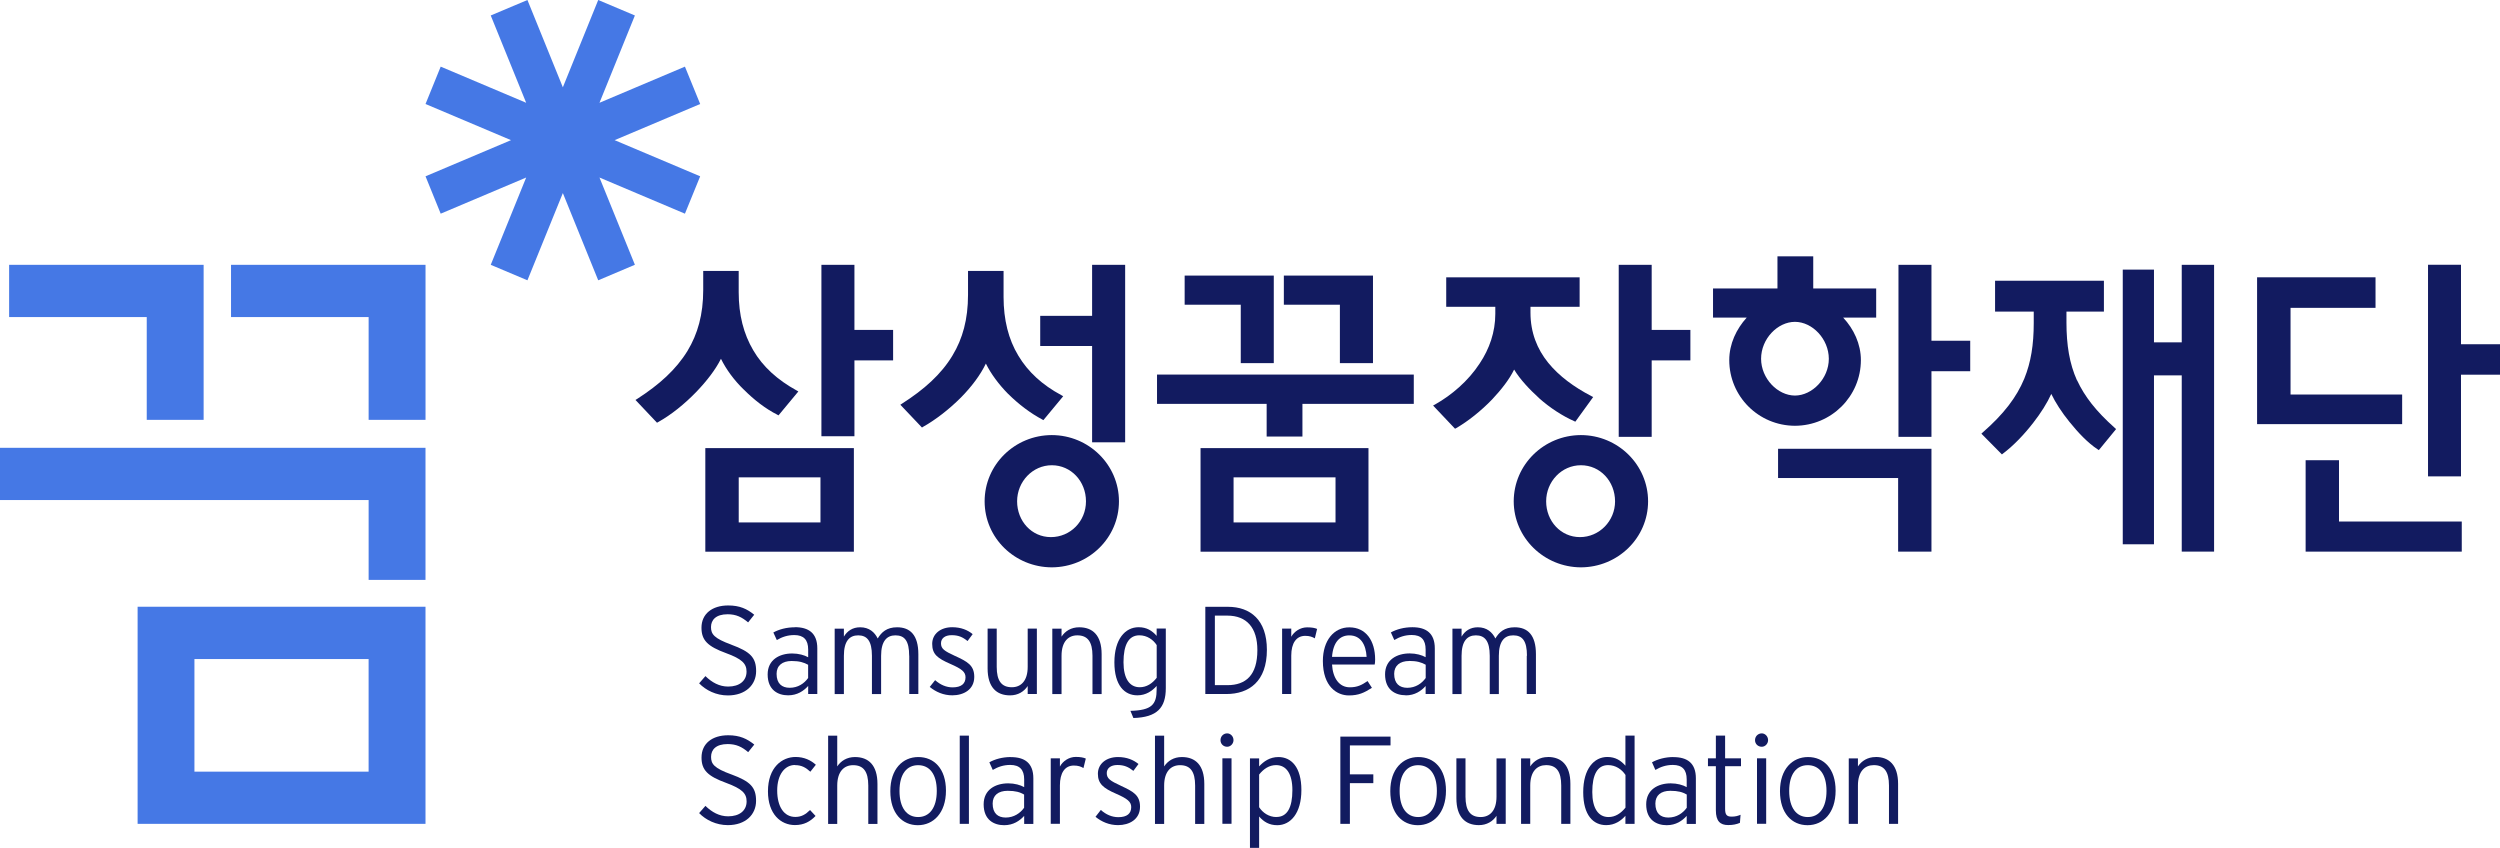<svg width="115" height="39" viewBox="0 0 115 39" fill="none" xmlns="http://www.w3.org/2000/svg">
<g clip-path="url(#clip0_39_1516)">
<path d="M33.641 29.654C32.855 29.367 32.706 29.176 32.706 28.847C32.706 28.517 32.932 28.256 33.47 28.256C33.864 28.256 34.126 28.388 34.413 28.63L34.694 28.278C34.363 28.008 34.027 27.851 33.497 27.851C32.764 27.851 32.268 28.233 32.268 28.875C32.268 29.455 32.554 29.736 33.404 30.046C34.123 30.31 34.341 30.521 34.341 30.893C34.341 31.317 34.016 31.582 33.495 31.582C33.089 31.582 32.747 31.391 32.45 31.101L32.16 31.433C32.469 31.754 32.946 31.99 33.481 31.99C34.3 31.99 34.782 31.5 34.782 30.873C34.782 30.245 34.515 29.978 33.644 29.657L33.641 29.654Z" fill="#121B60"/>
<path d="M36.564 28.855C36.181 28.855 35.834 28.951 35.574 29.094L35.734 29.443C35.974 29.3 36.228 29.213 36.537 29.213C36.967 29.213 37.176 29.429 37.176 29.88V30.234C37.003 30.136 36.735 30.06 36.44 30.06C35.858 30.06 35.312 30.347 35.312 31.022C35.312 31.748 35.795 31.985 36.253 31.985C36.677 31.985 36.967 31.782 37.176 31.554V31.923H37.596V29.823C37.596 29.125 37.198 28.85 36.564 28.85V28.855ZM37.174 31.188C36.994 31.439 36.708 31.638 36.327 31.638C35.966 31.638 35.723 31.444 35.723 30.997C35.723 30.62 35.983 30.406 36.415 30.406C36.774 30.406 36.981 30.473 37.174 30.58V31.191V31.188Z" fill="#121B60"/>
<path d="M41.825 30.163V31.925H42.244V30.093C42.244 29.215 41.869 28.855 41.267 28.855C40.788 28.855 40.548 29.083 40.374 29.37C40.234 29.083 39.983 28.855 39.566 28.855C39.219 28.855 38.971 29.027 38.819 29.285V28.92H38.395V31.928H38.819V30.166C38.819 29.499 39.07 29.226 39.475 29.226C39.881 29.226 40.109 29.477 40.109 30.166V31.928H40.531V30.166C40.531 29.499 40.788 29.226 41.188 29.226C41.612 29.226 41.822 29.477 41.822 30.166L41.825 30.163Z" fill="#121B60"/>
<path d="M43.934 30.175C43.435 29.944 43.286 29.846 43.286 29.59C43.286 29.37 43.462 29.218 43.774 29.218C44.086 29.218 44.279 29.303 44.507 29.488L44.742 29.171C44.518 28.982 44.204 28.852 43.801 28.852C43.264 28.852 42.881 29.162 42.881 29.618C42.881 30.099 43.126 30.282 43.719 30.541C44.24 30.769 44.414 30.907 44.414 31.154C44.414 31.447 44.223 31.619 43.818 31.619C43.526 31.619 43.25 31.498 43.016 31.287L42.768 31.599C43.049 31.83 43.402 31.985 43.807 31.985C44.317 31.985 44.816 31.729 44.816 31.135C44.816 30.597 44.491 30.431 43.931 30.172L43.934 30.175Z" fill="#121B60"/>
<path d="M47.274 30.676C47.274 31.334 46.952 31.613 46.546 31.613C46.072 31.613 45.849 31.323 45.849 30.676V28.917H45.43V30.749C45.43 31.613 45.84 31.987 46.461 31.987C46.833 31.987 47.106 31.81 47.274 31.557V31.925H47.696V28.917H47.274V30.676Z" fill="#121B60"/>
<path d="M50.675 31.925V30.093C50.675 29.226 50.265 28.855 49.642 28.855C49.272 28.855 48.996 29.032 48.831 29.285V28.92H48.406V31.928H48.831V30.166C48.831 29.508 49.148 29.226 49.556 29.226C50.028 29.226 50.254 29.519 50.254 30.166V31.928H50.675V31.925Z" fill="#121B60"/>
<path d="M52.001 32.702L52.136 33.029C53.23 32.995 53.627 32.559 53.627 31.652V28.914H53.206V29.252C52.999 29.01 52.745 28.852 52.376 28.852C51.758 28.852 51.262 29.401 51.262 30.468C51.262 31.534 51.73 31.985 52.318 31.985C52.718 31.985 52.999 31.782 53.206 31.554V31.709C53.206 32.41 52.982 32.674 51.998 32.699L52.001 32.702ZM52.428 31.613C51.962 31.613 51.681 31.219 51.681 30.462C51.681 29.654 51.921 29.224 52.411 29.224C52.762 29.224 53.046 29.424 53.208 29.674V31.18C53.002 31.444 52.742 31.613 52.428 31.613Z" fill="#121B60"/>
<path d="M58.277 29.891C58.277 28.515 57.516 27.913 56.485 27.913H55.445V31.925H56.408C57.458 31.925 58.277 31.346 58.277 29.891ZM55.884 28.318H56.452C57.356 28.318 57.839 28.881 57.839 29.905C57.839 31.059 57.309 31.517 56.463 31.517H55.884V28.318Z" fill="#121B60"/>
<path d="M59.398 29.288V28.917H58.977V31.925H59.398V30.158C59.398 29.584 59.63 29.249 60.041 29.249C60.237 29.249 60.363 29.294 60.482 29.364L60.587 28.931C60.487 28.886 60.347 28.858 60.126 28.858C59.809 28.858 59.531 29.052 59.398 29.291V29.288Z" fill="#121B60"/>
<path d="M63.107 31.638L62.908 31.329C62.638 31.512 62.437 31.616 62.092 31.616C61.612 31.616 61.312 31.208 61.273 30.569H63.236C63.25 30.498 63.256 30.437 63.256 30.335C63.256 29.477 62.837 28.858 62.068 28.858C61.367 28.858 60.852 29.452 60.852 30.406C60.852 31.59 61.508 31.99 62.048 31.99C62.492 31.99 62.751 31.869 63.107 31.641V31.638ZM62.068 29.227C62.583 29.227 62.831 29.635 62.864 30.217H61.273C61.323 29.544 61.629 29.227 62.068 29.227Z" fill="#121B60"/>
<path d="M64.661 31.987C65.083 31.987 65.373 31.785 65.579 31.557V31.925H66.001V29.826C66.001 29.128 65.604 28.852 64.97 28.852C64.587 28.852 64.24 28.948 63.98 29.092L64.138 29.441C64.38 29.297 64.631 29.21 64.94 29.21C65.373 29.21 65.579 29.427 65.579 29.877V30.231C65.406 30.133 65.141 30.057 64.846 30.057C64.262 30.057 63.713 30.344 63.713 31.019C63.713 31.745 64.198 31.982 64.659 31.982L64.661 31.987ZM64.824 30.403C65.183 30.403 65.392 30.471 65.582 30.578V31.188C65.403 31.439 65.116 31.639 64.736 31.639C64.377 31.639 64.132 31.444 64.132 30.997C64.132 30.62 64.394 30.406 64.824 30.406V30.403Z" fill="#121B60"/>
<path d="M70.231 30.163V31.925H70.653V30.093C70.653 29.215 70.278 28.855 69.677 28.855C69.2 28.855 68.958 29.083 68.787 29.37C68.646 29.083 68.395 28.855 67.979 28.855C67.629 28.855 67.383 29.027 67.232 29.285V28.92H66.812V31.928H67.232V30.166C67.232 29.499 67.485 29.226 67.891 29.226C68.296 29.226 68.528 29.477 68.528 30.166V31.928H68.947V30.166C68.947 29.499 69.203 29.226 69.606 29.226C70.03 29.226 70.24 29.477 70.24 30.166L70.231 30.163Z" fill="#121B60"/>
<path d="M33.641 35.623C32.852 35.336 32.709 35.148 32.709 34.816C32.709 34.484 32.935 34.227 33.473 34.227C33.867 34.227 34.132 34.357 34.416 34.599L34.697 34.25C34.366 33.983 34.027 33.822 33.5 33.822C32.764 33.822 32.27 34.199 32.27 34.847C32.27 35.426 32.557 35.705 33.406 36.014C34.126 36.282 34.344 36.49 34.344 36.864C34.344 37.286 34.019 37.551 33.495 37.551C33.089 37.551 32.747 37.359 32.45 37.07L32.16 37.402C32.469 37.722 32.946 37.956 33.481 37.956C34.3 37.956 34.779 37.469 34.779 36.839C34.779 36.209 34.512 35.944 33.644 35.623H33.641Z" fill="#121B60"/>
<path d="M36.57 35.196C36.867 35.196 37.063 35.303 37.276 35.499L37.529 35.179C37.298 34.97 36.992 34.821 36.597 34.821C35.98 34.821 35.326 35.291 35.326 36.403C35.326 37.452 35.919 37.953 36.567 37.953C36.98 37.953 37.267 37.793 37.515 37.534L37.262 37.261C37.06 37.461 36.87 37.579 36.584 37.579C36.062 37.579 35.751 37.103 35.751 36.363C35.751 35.623 36.106 35.19 36.567 35.19L36.57 35.196Z" fill="#121B60"/>
<path d="M39.329 34.824C38.959 34.824 38.681 35.001 38.513 35.255V33.842H38.094V37.9H38.513V36.138C38.513 35.48 38.835 35.198 39.243 35.198C39.718 35.198 39.941 35.488 39.941 36.138V37.9H40.363V36.062C40.363 35.198 39.952 34.824 39.329 34.824Z" fill="#121B60"/>
<path d="M42.243 34.824C41.526 34.824 40.955 35.373 40.955 36.394C40.955 37.416 41.504 37.959 42.221 37.959C42.938 37.959 43.514 37.393 43.514 36.371C43.514 35.35 42.96 34.824 42.243 34.824ZM42.234 37.584C41.722 37.584 41.377 37.173 41.377 36.383C41.377 35.592 41.722 35.198 42.234 35.198C42.747 35.198 43.092 35.592 43.092 36.383C43.092 37.173 42.745 37.584 42.234 37.584Z" fill="#121B60"/>
<path d="M44.57 33.839H44.148V37.897H44.57V33.839Z" fill="#121B60"/>
<path d="M46.497 34.824C46.114 34.824 45.766 34.922 45.51 35.066L45.667 35.417C45.91 35.274 46.163 35.187 46.472 35.187C46.902 35.187 47.112 35.406 47.112 35.851V36.208C46.938 36.11 46.673 36.034 46.379 36.034C45.794 36.034 45.248 36.321 45.248 36.999C45.248 37.725 45.731 37.959 46.191 37.959C46.613 37.959 46.902 37.759 47.112 37.531V37.9H47.534V35.803C47.534 35.099 47.134 34.827 46.5 34.827L46.497 34.824ZM47.109 37.157C46.933 37.404 46.64 37.607 46.263 37.607C45.904 37.607 45.662 37.413 45.662 36.965C45.662 36.585 45.921 36.377 46.354 36.377C46.712 36.377 46.919 36.439 47.109 36.549V37.157Z" fill="#121B60"/>
<path d="M48.756 35.26V34.883H48.334V37.894H48.756V36.127C48.756 35.556 48.982 35.215 49.395 35.215C49.594 35.215 49.721 35.26 49.839 35.331L49.947 34.894C49.845 34.849 49.707 34.818 49.486 34.818C49.172 34.818 48.888 35.013 48.759 35.257L48.756 35.26Z" fill="#121B60"/>
<path d="M51.562 36.146C51.063 35.916 50.911 35.812 50.911 35.561C50.911 35.344 51.09 35.19 51.399 35.19C51.708 35.19 51.906 35.277 52.135 35.46L52.37 35.145C52.143 34.956 51.832 34.824 51.426 34.824C50.892 34.824 50.503 35.133 50.503 35.592C50.503 36.051 50.751 36.256 51.341 36.512C51.862 36.74 52.036 36.881 52.036 37.126C52.036 37.421 51.846 37.59 51.443 37.59C51.148 37.59 50.875 37.469 50.638 37.258L50.393 37.573C50.674 37.804 51.027 37.956 51.432 37.956C51.942 37.956 52.441 37.697 52.441 37.109C52.441 36.568 52.116 36.405 51.559 36.146H51.562Z" fill="#121B60"/>
<path d="M54.367 34.824C53.992 34.824 53.719 35.001 53.551 35.255V33.842H53.129V37.9H53.551V36.138C53.551 35.48 53.871 35.198 54.281 35.198C54.753 35.198 54.976 35.488 54.976 36.138V37.9H55.398V36.062C55.398 35.198 54.99 34.824 54.367 34.824Z" fill="#121B60"/>
<path d="M56.65 34.883H56.23V37.894H56.65V34.883Z" fill="#121B60"/>
<path d="M56.449 33.735C56.278 33.735 56.143 33.873 56.143 34.047C56.143 34.222 56.278 34.351 56.449 34.351C56.606 34.351 56.741 34.21 56.741 34.047C56.741 33.873 56.606 33.735 56.449 33.735Z" fill="#121B60"/>
<path d="M58.808 34.824C58.411 34.824 58.129 35.026 57.92 35.254V34.886H57.498V39.003H57.92V37.559C58.127 37.798 58.38 37.959 58.753 37.959C59.367 37.959 59.864 37.407 59.864 36.343C59.864 35.28 59.395 34.824 58.808 34.824ZM58.717 37.584C58.369 37.584 58.083 37.385 57.92 37.131V35.629C58.127 35.367 58.386 35.195 58.7 35.195C59.169 35.195 59.45 35.589 59.45 36.346C59.45 37.154 59.208 37.581 58.719 37.581L58.717 37.584Z" fill="#121B60"/>
<path d="M62.095 34.289H63.964V33.884H61.656V37.897H62.095V36.025H63.173V35.62H62.095V34.289Z" fill="#121B60"/>
<path d="M65.243 34.824C64.527 34.824 63.953 35.373 63.953 36.394C63.953 37.416 64.505 37.959 65.221 37.959C65.938 37.959 66.515 37.393 66.515 36.371C66.515 35.35 65.966 34.824 65.243 34.824ZM65.235 37.584C64.722 37.584 64.383 37.173 64.383 36.383C64.383 35.592 64.725 35.198 65.235 35.198C65.745 35.198 66.096 35.592 66.096 36.383C66.096 37.173 65.748 37.584 65.235 37.584Z" fill="#121B60"/>
<path d="M68.839 36.644C68.839 37.303 68.522 37.584 68.111 37.584C67.639 37.584 67.413 37.294 67.413 36.644V34.883H66.994V36.718C66.994 37.581 67.405 37.956 68.028 37.956C68.395 37.956 68.671 37.781 68.839 37.528V37.897H69.263V34.886H68.839V36.647V36.644Z" fill="#121B60"/>
<path d="M71.204 34.824C70.835 34.824 70.559 35.001 70.391 35.255V34.886H69.969V37.897H70.391V36.136C70.391 35.477 70.71 35.196 71.121 35.196C71.593 35.196 71.816 35.485 71.816 36.136V37.897H72.238V36.059C72.238 35.196 71.827 34.821 71.204 34.821V34.824Z" fill="#121B60"/>
<path d="M74.772 35.226C74.562 34.984 74.311 34.821 73.939 34.821C73.322 34.821 72.828 35.37 72.828 36.439C72.828 37.508 73.294 37.956 73.884 37.956C74.284 37.956 74.562 37.756 74.769 37.528V37.897H75.191V33.839H74.769V35.226H74.772ZM74.772 37.151C74.562 37.413 74.306 37.584 73.992 37.584C73.526 37.584 73.245 37.19 73.245 36.433C73.245 35.623 73.484 35.195 73.975 35.195C74.323 35.195 74.606 35.395 74.772 35.648V37.148V37.151Z" fill="#121B60"/>
<path d="M76.979 34.824C76.599 34.824 76.251 34.922 75.992 35.066L76.147 35.417C76.389 35.274 76.643 35.187 76.952 35.187C77.382 35.187 77.588 35.406 77.588 35.851V36.208C77.415 36.11 77.15 36.034 76.852 36.034C76.27 36.034 75.725 36.321 75.725 36.999C75.725 37.725 76.21 37.959 76.67 37.959C77.092 37.959 77.382 37.759 77.588 37.531V37.9H78.01V35.803C78.01 35.099 77.613 34.827 76.976 34.827L76.979 34.824ZM77.591 37.157C77.412 37.404 77.128 37.607 76.742 37.607C76.386 37.607 76.147 37.413 76.147 36.965C76.147 36.585 76.403 36.377 76.836 36.377C77.194 36.377 77.404 36.439 77.591 36.549V37.157Z" fill="#121B60"/>
<path d="M79.355 33.839H78.93V34.883H78.566V35.246H78.93V37.275C78.93 37.773 79.129 37.953 79.496 37.953C79.716 37.953 79.873 37.919 80.036 37.852L80.066 37.48C79.931 37.536 79.821 37.565 79.65 37.565C79.427 37.565 79.355 37.472 79.355 37.205V35.246H80.086V34.883H79.355V33.839Z" fill="#121B60"/>
<path d="M81.042 33.735C80.868 33.735 80.731 33.873 80.731 34.047C80.731 34.222 80.868 34.351 81.042 34.351C81.199 34.351 81.332 34.21 81.332 34.047C81.332 33.873 81.196 33.735 81.042 33.735Z" fill="#121B60"/>
<path d="M81.244 34.883H80.822V37.894H81.244V34.883Z" fill="#121B60"/>
<path d="M83.169 34.824C82.452 34.824 81.879 35.373 81.879 36.394C81.879 37.416 82.428 37.959 83.147 37.959C83.867 37.959 84.438 37.393 84.438 36.371C84.438 35.35 83.886 34.824 83.169 34.824ZM83.158 37.584C82.648 37.584 82.303 37.173 82.303 36.383C82.303 35.592 82.648 35.198 83.158 35.198C83.668 35.198 84.019 35.592 84.019 36.383C84.019 37.173 83.671 37.584 83.158 37.584Z" fill="#121B60"/>
<path d="M86.281 34.824C85.912 34.824 85.636 35.001 85.465 35.255V34.886H85.043V37.897H85.465V36.136C85.465 35.477 85.785 35.196 86.195 35.196C86.667 35.196 86.893 35.485 86.893 36.136V37.897H87.312V36.059C87.312 35.196 86.901 34.821 86.281 34.821V34.824Z" fill="#121B60"/>
<path d="M48.381 20.014C46.688 20.017 45.293 21.367 45.293 23.061C45.293 24.755 46.688 26.092 48.381 26.098C50.09 26.092 51.472 24.738 51.472 23.061C51.472 21.384 50.09 20.017 48.381 20.014ZM48.34 24.707C47.455 24.707 46.787 23.97 46.787 23.061C46.787 22.152 47.502 21.401 48.384 21.401C49.266 21.401 49.955 22.138 49.955 23.061C49.955 23.984 49.233 24.707 48.342 24.707H48.34Z" fill="#121B60"/>
<path d="M34.212 17.917C34.683 18.393 35.224 18.809 35.756 19.076L35.811 19.107L36.724 18.007L36.636 17.956C35.77 17.478 35.092 16.873 34.648 16.11C34.206 15.359 33.98 14.487 33.98 13.443V12.463H32.348V13.339C32.348 14.47 32.097 15.359 31.626 16.139C31.099 17.003 30.319 17.698 29.321 18.342L29.232 18.398L30.222 19.445L30.277 19.414C30.867 19.088 31.493 18.584 32.036 18.021C32.508 17.529 32.916 17.003 33.164 16.504C33.404 16.994 33.771 17.492 34.212 17.92V17.917Z" fill="#121B60"/>
<path d="M32.445 25.378H39.278V20.613H32.445V25.378ZM33.981 21.958H37.742V24.032H33.981V21.958Z" fill="#121B60"/>
<path d="M55.225 25.378H62.95V20.613H55.225V25.378ZM56.744 21.958H61.434V24.032H56.744V21.958Z" fill="#121B60"/>
<path d="M39.304 12.182H37.785V20.067H39.304V16.578H41.083V15.176H39.304V12.182Z" fill="#121B60"/>
<path d="M70.802 18.32C71.301 18.762 71.872 19.133 72.41 19.372L72.465 19.398L73.286 18.264L73.198 18.218C72.415 17.81 71.718 17.304 71.216 16.685C70.706 16.054 70.402 15.295 70.402 14.38V14.113H72.663V12.756H66.526V14.113H68.784V14.439C68.784 15.272 68.514 16.049 68.064 16.721C67.538 17.529 66.768 18.179 66.021 18.601L65.922 18.655L66.931 19.721L66.986 19.693C67.529 19.378 68.13 18.902 68.643 18.368C69.054 17.929 69.424 17.464 69.65 17C69.923 17.45 70.342 17.9 70.805 18.32H70.802Z" fill="#121B60"/>
<path d="M81.791 21.989H87.314V25.375H88.847V20.644H81.791V21.989Z" fill="#121B60"/>
<path d="M85.601 16.567C85.601 15.821 85.273 15.134 84.787 14.611H86.304V13.268H83.409V11.791H81.763V13.268H78.799V14.611H80.348C79.874 15.134 79.546 15.815 79.546 16.567C79.546 18.23 80.889 19.58 82.568 19.586C84.247 19.58 85.598 18.23 85.601 16.567ZM81.01 16.505C81.01 15.584 81.771 14.805 82.568 14.805C83.365 14.805 84.123 15.587 84.126 16.505C84.126 17.411 83.365 18.193 82.568 18.196C81.768 18.193 81.013 17.411 81.01 16.505Z" fill="#121B60"/>
<path d="M88.847 12.182H87.33V20.095H88.847V17.076H90.63V15.674H88.847V12.182Z" fill="#121B60"/>
<path d="M75.977 12.182H74.461V20.095H75.977V16.578H77.758V15.176H75.977V12.182Z" fill="#121B60"/>
<path d="M50.237 14.529H47.85V15.916H50.237V20.346H51.757V12.182H50.237V14.529Z" fill="#121B60"/>
<path d="M46.379 18.122C46.853 18.595 47.407 19.012 47.937 19.293L47.995 19.327L48.907 18.227L48.819 18.176C47.953 17.712 47.289 17.109 46.842 16.358C46.39 15.612 46.164 14.706 46.164 13.662V12.463H44.529V13.561C44.529 14.692 44.281 15.579 43.82 16.344C43.296 17.222 42.5 17.923 41.502 18.561L41.416 18.618L42.411 19.667L42.461 19.634C43.048 19.304 43.66 18.829 44.203 18.286C44.694 17.788 45.102 17.244 45.35 16.724C45.585 17.199 45.943 17.683 46.379 18.125V18.122Z" fill="#121B60"/>
<path d="M72.722 20.014C71.029 20.017 69.634 21.367 69.631 23.061C69.634 24.738 71.026 26.092 72.722 26.098C74.428 26.092 75.812 24.738 75.812 23.061C75.812 21.384 74.428 20.017 72.722 20.014ZM72.678 24.707C71.795 24.707 71.123 23.97 71.123 23.061C71.123 22.152 71.834 21.401 72.722 21.401C73.609 21.401 74.29 22.138 74.293 23.061C74.293 23.967 73.568 24.707 72.678 24.707Z" fill="#121B60"/>
<path d="M57.075 16.704H58.594V12.677H54.494V14.017H57.075V16.704Z" fill="#121B60"/>
<path d="M61.635 16.704H63.157V12.677H59.057V14.017H61.635V16.704Z" fill="#121B60"/>
<path d="M100.36 15.748H99.083V12.402H97.647V25.037H99.083V17.267H100.36V25.374H101.848V12.182H100.36V15.748Z" fill="#121B60"/>
<path d="M95.54 17.495C95.198 16.733 95.057 15.88 95.057 14.833V14.335H96.78V12.914H91.773V14.335H93.552V14.861C93.552 15.852 93.425 16.662 93.119 17.414C92.763 18.278 92.165 19.054 91.211 19.887L91.144 19.949L92.088 20.903L92.145 20.858C92.62 20.501 93.116 19.983 93.529 19.448C93.88 18.998 94.175 18.531 94.359 18.12C94.55 18.52 94.847 18.978 95.195 19.406C95.597 19.907 96.052 20.383 96.488 20.667L96.546 20.706L97.34 19.738L97.276 19.679C96.422 18.919 95.892 18.241 95.545 17.492L95.54 17.495Z" fill="#121B60"/>
<path d="M53.223 18.578H58.266V20.081H59.912V18.578H65.034V17.23H53.223V18.578Z" fill="#121B60"/>
<path d="M110.499 18.148H105.365V14.161H109.274V12.756H103.826V19.51H110.499V18.148Z" fill="#121B60"/>
<path d="M107.594 21.17H106.059V25.375H113.241V23.99H107.594V21.17Z" fill="#121B60"/>
<path d="M113.206 15.835V12.179H111.689V21.913H113.206V17.236H115.001V15.835H113.206Z" fill="#121B60"/>
<path d="M32.208 8.11L28.273 6.447L32.208 4.784L31.507 3.065L27.576 4.728L29.205 0.712L27.518 0L25.891 4.016L24.262 0L22.574 0.712L24.204 4.728L20.272 3.065L19.574 4.784L23.506 6.447L19.574 8.11L20.272 9.829L24.204 8.166L22.574 12.182L24.262 12.894L25.891 8.881L27.518 12.894L29.205 12.179L27.576 8.166L31.507 9.829L32.208 8.11Z" fill="#4578E5"/>
<path d="M6.75 19.313H9.367V12.182H0.42V14.585H6.75V19.313Z" fill="#4578E5"/>
<path d="M16.957 19.313H19.574V12.182H10.627V14.585H16.957V19.313Z" fill="#4578E5"/>
<path d="M0 23.002H16.957V26.675H19.573V20.599H0V23.002Z" fill="#4578E5"/>
<path d="M6.33 37.897H19.573V27.91H6.33V37.897ZM8.944 30.316H16.956V35.496H8.944V30.316Z" fill="#4578E5"/>
</g>
<defs>
<clipPath id="clip0_39_1516">
<rect width="115" height="39" fill="white"/>
</clipPath>
</defs>
</svg>
